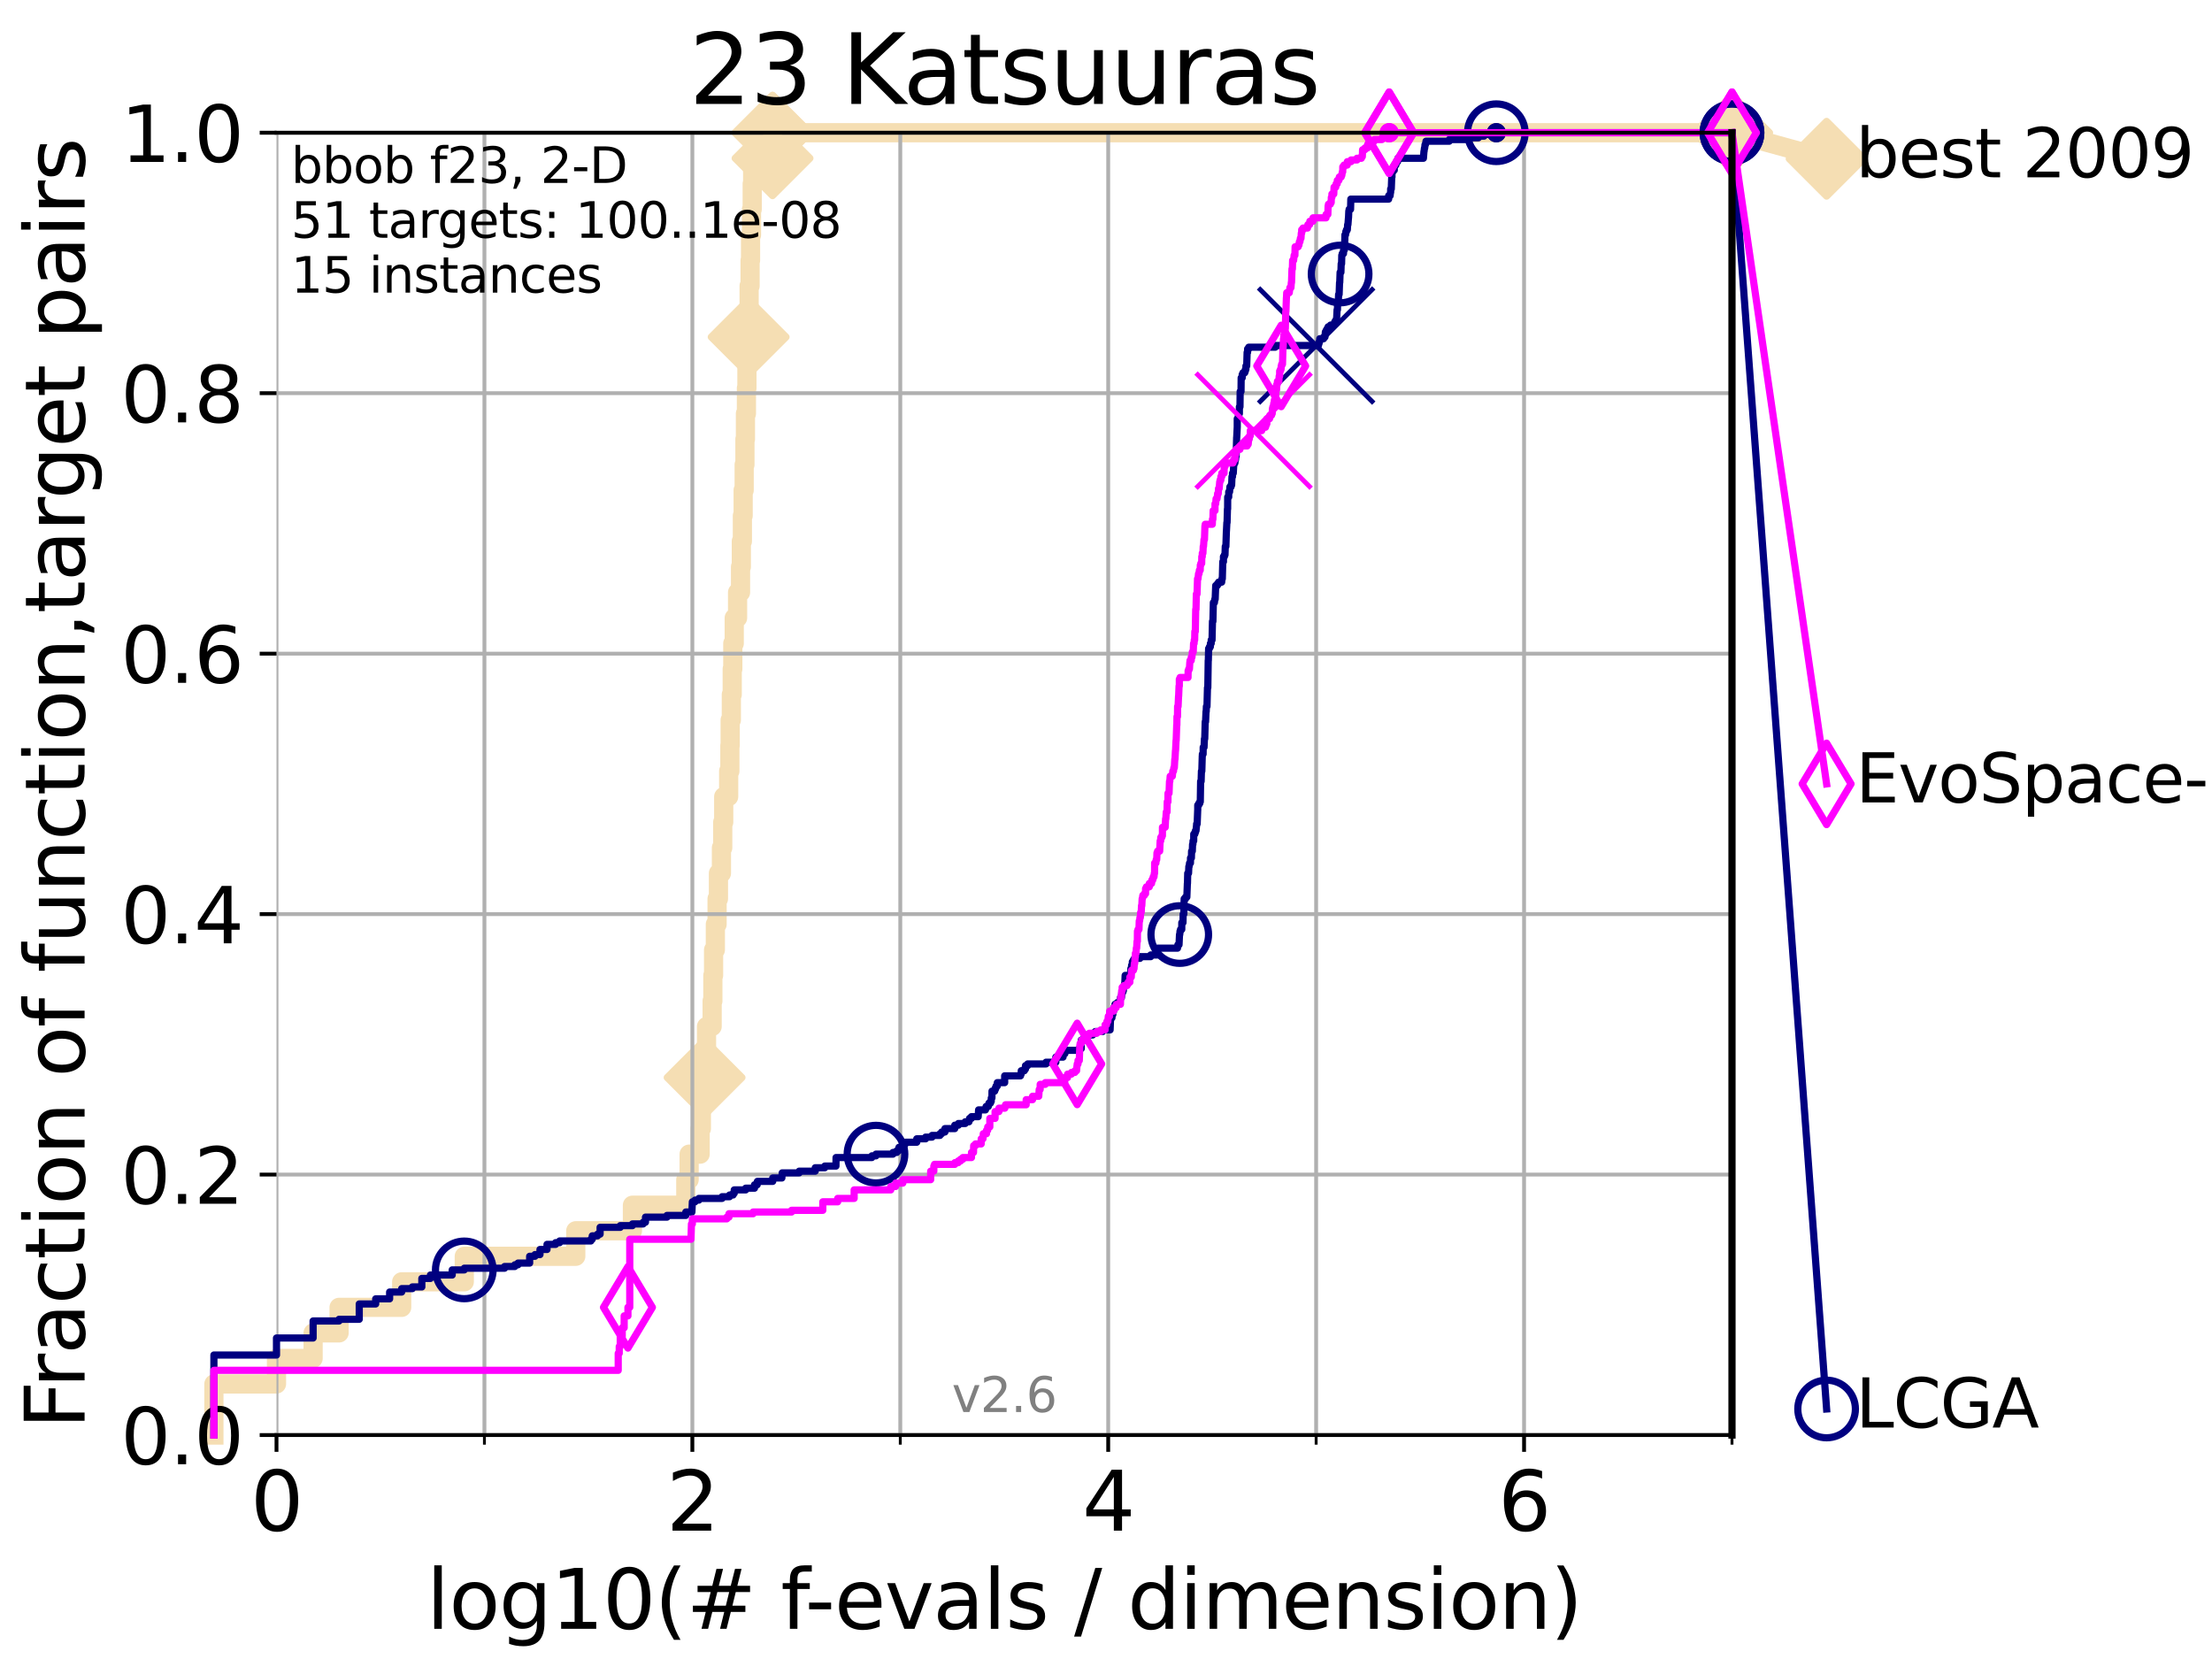 <?xml version="1.0" encoding="utf-8" standalone="no"?>
<!DOCTYPE svg PUBLIC "-//W3C//DTD SVG 1.1//EN"
  "http://www.w3.org/Graphics/SVG/1.1/DTD/svg11.dtd">
<svg xmlns:xlink="http://www.w3.org/1999/xlink" width="460.8pt" height="345.6pt" viewBox="0 0 460.8 345.6" xmlns="http://www.w3.org/2000/svg" version="1.1">
 <defs>
  <style type="text/css">*{stroke-linejoin: round; stroke-linecap: butt}</style>
 </defs>
 <g id="figure_1">
  <g id="patch_1">
   <path d="M 0 345.6 
L 460.8 345.6 
L 460.8 0 
L 0 0 
z
" style="fill: #ffffff"/>
  </g>
  <g id="axes_1">
   <g id="patch_2">
    <path d="M 57.6 298.944 
L 360.806 298.944 
L 360.806 27.648 
L 57.6 27.648 
z
" style="fill: #ffffff"/>
   </g>
   <g id="line2d_1">
    <path d="M 44.561 298.944 
L 44.561 288.305 
L 57.6 288.305 
L 57.6 282.985 
L 65.227 282.985 
L 65.227 277.666 
L 70.639 277.666 
L 70.639 272.346 
L 83.678 272.346 
L 83.678 267.027 
L 96.718 267.027 
L 96.718 261.707 
L 119.945 261.707 
L 119.945 256.388 
L 131.747 256.388 
L 131.747 251.068 
L 142.865 251.068 
L 142.865 245.749 
L 143.56 245.749 
L 143.56 240.429 
L 145.852 240.429 
L 145.852 235.11 
L 146.109 235.11 
L 146.109 229.79 
L 146.53 229.79 
L 146.53 224.471 
L 146.778 224.471 
L 146.778 219.151 
L 147.184 219.151 
L 147.184 213.832 
L 148.353 213.832 
L 148.353 208.512 
L 148.503 208.512 
L 148.503 203.192 
L 148.652 203.192 
L 148.652 197.873 
L 149.021 197.873 
L 149.021 192.553 
L 149.382 192.553 
L 149.382 187.234 
L 149.666 187.234 
L 149.666 181.914 
L 150.289 181.914 
L 150.289 176.595 
L 150.56 176.595 
L 150.56 171.275 
L 150.76 171.275 
L 150.76 165.956 
L 151.795 165.956 
L 151.795 160.636 
L 152.045 160.636 
L 152.045 155.317 
L 152.107 155.317 
L 152.107 149.997 
L 152.353 149.997 
L 152.353 144.678 
L 152.535 144.678 
L 152.535 139.358 
L 152.656 139.358 
L 152.656 134.039 
L 152.954 134.039 
L 152.954 128.719 
L 153.651 128.719 
L 153.651 123.4 
L 154.268 123.4 
L 154.268 118.08 
L 154.432 118.08 
L 154.432 112.76 
L 154.65 112.76 
L 154.65 107.441 
L 154.811 107.441 
L 154.811 102.121 
L 155.024 102.121 
L 155.024 96.802 
L 155.183 96.802 
L 155.183 91.482 
L 155.288 91.482 
L 155.288 86.163 
L 155.495 86.163 
L 155.495 80.843 
L 155.599 80.843 
L 155.599 75.524 
L 155.854 75.524 
L 155.854 70.204 
L 155.955 70.204 
L 155.955 64.885 
L 156.056 64.885 
L 156.056 59.565 
L 156.255 59.565 
L 156.255 54.246 
L 156.354 54.246 
L 156.354 48.926 
L 156.551 48.926 
L 156.551 43.607 
L 156.697 43.607 
L 156.697 38.287 
L 156.793 38.287 
L 156.793 32.968 
L 160.933 32.968 
L 160.933 27.648 
L 360.806 27.648 
" style="fill: none; stroke: #f5deb3; stroke-width: 4; stroke-linecap: square"/>
   </g>
   <g id="line2d_2">
    <defs>
     <path id="mb22228da78" d="M 0 7.778 
L 7.778 0 
L 0 -7.778 
L -7.778 0 
z
" style="stroke: #f5deb3; stroke-width: 1.5; stroke-linejoin: miter"/>
    </defs>
    <g>
     <use xlink:href="#mb22228da78" x="146.778" y="224.471" style="fill: #f5deb3; stroke: #f5deb3; stroke-width: 1.5; stroke-linejoin: miter"/>
     <use xlink:href="#mb22228da78" x="155.955" y="70.204" style="fill: #f5deb3; stroke: #f5deb3; stroke-width: 1.5; stroke-linejoin: miter"/>
     <use xlink:href="#mb22228da78" x="160.933" y="32.968" style="fill: #f5deb3; stroke: #f5deb3; stroke-width: 1.5; stroke-linejoin: miter"/>
     <use xlink:href="#mb22228da78" x="160.933" y="27.648" style="fill: #f5deb3; stroke: #f5deb3; stroke-width: 1.5; stroke-linejoin: miter"/>
     <use xlink:href="#mb22228da78" x="160.933" y="27.648" style="fill: #f5deb3; stroke: #f5deb3; stroke-width: 1.5; stroke-linejoin: miter"/>
     <use xlink:href="#mb22228da78" x="360.806" y="27.648" style="fill: #f5deb3; stroke: #f5deb3; stroke-width: 1.5; stroke-linejoin: miter"/>
    </g>
   </g>
   <g id="line2d_3">
    <path style="fill: none; stroke: #f5deb3; stroke-width: 4; stroke-linecap: square"/>
    <g/>
   </g>
   <g id="line2d_4">
    <path d="M 360.806 27.648 
L 380.515 33.074 
" style="fill: none; stroke: #f5deb3; stroke-width: 4; stroke-linecap: square"/>
    <g>
     <use xlink:href="#mb22228da78" x="360.806" y="27.648" style="fill: #f5deb3; stroke: #f5deb3; stroke-width: 1.5; stroke-linejoin: miter"/>
     <use xlink:href="#mb22228da78" x="380.515" y="33.074" style="fill: #f5deb3; stroke: #f5deb3; stroke-width: 1.5; stroke-linejoin: miter"/>
    </g>
   </g>
   <g id="matplotlib.axis_1">
    <g id="xtick_1">
     <g id="line2d_5">
      <path d="M 57.6 298.944 
L 57.6 27.648 
" clip-path="url(#p69f786bced)" style="fill: none; stroke: #b0b0b0; stroke-width: 0.8; stroke-linecap: square"/>
     </g>
     <g id="line2d_6">
      <defs>
       <path id="mf9c2e1c5bc" d="M 0 0 
L 0 3.5 
" style="stroke: #000000; stroke-width: 0.8"/>
      </defs>
      <g>
       <use xlink:href="#mf9c2e1c5bc" x="57.6" y="298.944" style="stroke: #000000; stroke-width: 0.8"/>
      </g>
     </g>
     <g id="text_1">
      <!-- 0 -->
      <g transform="translate(52.192 318.861)scale(0.17 -0.17)">
       <defs>
        <path id="DejaVuSans-30" d="M 2034 4250 
Q 1547 4250 1301 3770 
Q 1056 3291 1056 2328 
Q 1056 1369 1301 889 
Q 1547 409 2034 409 
Q 2525 409 2770 889 
Q 3016 1369 3016 2328 
Q 3016 3291 2770 3770 
Q 2525 4250 2034 4250 
z
M 2034 4750 
Q 2819 4750 3233 4129 
Q 3647 3509 3647 2328 
Q 3647 1150 3233 529 
Q 2819 -91 2034 -91 
Q 1250 -91 836 529 
Q 422 1150 422 2328 
Q 422 3509 836 4129 
Q 1250 4750 2034 4750 
z
" transform="scale(0.016)"/>
       </defs>
       <use xlink:href="#DejaVuSans-30"/>
      </g>
     </g>
    </g>
    <g id="xtick_2">
     <g id="line2d_7">
      <path d="M 144.23 298.944 
L 144.23 27.648 
" clip-path="url(#p69f786bced)" style="fill: none; stroke: #b0b0b0; stroke-width: 0.8; stroke-linecap: square"/>
     </g>
     <g id="line2d_8">
      <g>
       <use xlink:href="#mf9c2e1c5bc" x="144.23" y="298.944" style="stroke: #000000; stroke-width: 0.8"/>
      </g>
     </g>
     <g id="text_2">
      <!-- 2 -->
      <g transform="translate(138.822 318.861)scale(0.17 -0.17)">
       <defs>
        <path id="DejaVuSans-32" d="M 1228 531 
L 3431 531 
L 3431 0 
L 469 0 
L 469 531 
Q 828 903 1448 1529 
Q 2069 2156 2228 2338 
Q 2531 2678 2651 2914 
Q 2772 3150 2772 3378 
Q 2772 3750 2511 3984 
Q 2250 4219 1831 4219 
Q 1534 4219 1204 4116 
Q 875 4013 500 3803 
L 500 4441 
Q 881 4594 1212 4672 
Q 1544 4750 1819 4750 
Q 2544 4750 2975 4387 
Q 3406 4025 3406 3419 
Q 3406 3131 3298 2873 
Q 3191 2616 2906 2266 
Q 2828 2175 2409 1742 
Q 1991 1309 1228 531 
z
" transform="scale(0.016)"/>
       </defs>
       <use xlink:href="#DejaVuSans-32"/>
      </g>
     </g>
    </g>
    <g id="xtick_3">
     <g id="line2d_9">
      <path d="M 230.861 298.944 
L 230.861 27.648 
" clip-path="url(#p69f786bced)" style="fill: none; stroke: #b0b0b0; stroke-width: 0.8; stroke-linecap: square"/>
     </g>
     <g id="line2d_10">
      <g>
       <use xlink:href="#mf9c2e1c5bc" x="230.861" y="298.944" style="stroke: #000000; stroke-width: 0.8"/>
      </g>
     </g>
     <g id="text_3">
      <!-- 4 -->
      <g transform="translate(225.453 318.861)scale(0.17 -0.17)">
       <defs>
        <path id="DejaVuSans-34" d="M 2419 4116 
L 825 1625 
L 2419 1625 
L 2419 4116 
z
M 2253 4666 
L 3047 4666 
L 3047 1625 
L 3713 1625 
L 3713 1100 
L 3047 1100 
L 3047 0 
L 2419 0 
L 2419 1100 
L 313 1100 
L 313 1709 
L 2253 4666 
z
" transform="scale(0.016)"/>
       </defs>
       <use xlink:href="#DejaVuSans-34"/>
      </g>
     </g>
    </g>
    <g id="xtick_4">
     <g id="line2d_11">
      <path d="M 317.491 298.944 
L 317.491 27.648 
" clip-path="url(#p69f786bced)" style="fill: none; stroke: #b0b0b0; stroke-width: 0.8; stroke-linecap: square"/>
     </g>
     <g id="line2d_12">
      <g>
       <use xlink:href="#mf9c2e1c5bc" x="317.491" y="298.944" style="stroke: #000000; stroke-width: 0.8"/>
      </g>
     </g>
     <g id="text_4">
      <!-- 6 -->
      <g transform="translate(312.083 318.861)scale(0.17 -0.17)">
       <defs>
        <path id="DejaVuSans-36" d="M 2113 2584 
Q 1688 2584 1439 2293 
Q 1191 2003 1191 1497 
Q 1191 994 1439 701 
Q 1688 409 2113 409 
Q 2538 409 2786 701 
Q 3034 994 3034 1497 
Q 3034 2003 2786 2293 
Q 2538 2584 2113 2584 
z
M 3366 4563 
L 3366 3988 
Q 3128 4100 2886 4159 
Q 2644 4219 2406 4219 
Q 1781 4219 1451 3797 
Q 1122 3375 1075 2522 
Q 1259 2794 1537 2939 
Q 1816 3084 2150 3084 
Q 2853 3084 3261 2657 
Q 3669 2231 3669 1497 
Q 3669 778 3244 343 
Q 2819 -91 2113 -91 
Q 1303 -91 875 529 
Q 447 1150 447 2328 
Q 447 3434 972 4092 
Q 1497 4750 2381 4750 
Q 2619 4750 2861 4703 
Q 3103 4656 3366 4563 
z
" transform="scale(0.016)"/>
       </defs>
       <use xlink:href="#DejaVuSans-36"/>
      </g>
     </g>
    </g>
    <g id="xtick_5">
     <g id="line2d_13">
      <path d="M 100.915 298.944 
L 100.915 27.648 
" clip-path="url(#p69f786bced)" style="fill: none; stroke: #b0b0b0; stroke-width: 0.8; stroke-linecap: square"/>
     </g>
     <g id="line2d_14">
      <defs>
       <path id="m3e495319e8" d="M 0 0 
L 0 2 
" style="stroke: #000000; stroke-width: 0.6"/>
      </defs>
      <g>
       <use xlink:href="#m3e495319e8" x="100.915" y="298.944" style="stroke: #000000; stroke-width: 0.6"/>
      </g>
     </g>
    </g>
    <g id="xtick_6">
     <g id="line2d_15">
      <path d="M 187.546 298.944 
L 187.546 27.648 
" clip-path="url(#p69f786bced)" style="fill: none; stroke: #b0b0b0; stroke-width: 0.8; stroke-linecap: square"/>
     </g>
     <g id="line2d_16">
      <g>
       <use xlink:href="#m3e495319e8" x="187.546" y="298.944" style="stroke: #000000; stroke-width: 0.6"/>
      </g>
     </g>
    </g>
    <g id="xtick_7">
     <g id="line2d_17">
      <path d="M 274.176 298.944 
L 274.176 27.648 
" clip-path="url(#p69f786bced)" style="fill: none; stroke: #b0b0b0; stroke-width: 0.8; stroke-linecap: square"/>
     </g>
     <g id="line2d_18">
      <g>
       <use xlink:href="#m3e495319e8" x="274.176" y="298.944" style="stroke: #000000; stroke-width: 0.6"/>
      </g>
     </g>
    </g>
    <g id="xtick_8">
     <g id="line2d_19">
      <path d="M 360.806 298.944 
L 360.806 27.648 
" clip-path="url(#p69f786bced)" style="fill: none; stroke: #b0b0b0; stroke-width: 0.8; stroke-linecap: square"/>
     </g>
     <g id="line2d_20">
      <g>
       <use xlink:href="#m3e495319e8" x="360.806" y="298.944" style="stroke: #000000; stroke-width: 0.6"/>
      </g>
     </g>
    </g>
    <g id="text_5">
     <!-- log10(# f-evals / dimension) -->
     <g transform="translate(88.823 339.314)scale(0.17 -0.17)">
      <defs>
       <path id="DejaVuSans-6c" d="M 603 4863 
L 1178 4863 
L 1178 0 
L 603 0 
L 603 4863 
z
" transform="scale(0.016)"/>
       <path id="DejaVuSans-6f" d="M 1959 3097 
Q 1497 3097 1228 2736 
Q 959 2375 959 1747 
Q 959 1119 1226 758 
Q 1494 397 1959 397 
Q 2419 397 2687 759 
Q 2956 1122 2956 1747 
Q 2956 2369 2687 2733 
Q 2419 3097 1959 3097 
z
M 1959 3584 
Q 2709 3584 3137 3096 
Q 3566 2609 3566 1747 
Q 3566 888 3137 398 
Q 2709 -91 1959 -91 
Q 1206 -91 779 398 
Q 353 888 353 1747 
Q 353 2609 779 3096 
Q 1206 3584 1959 3584 
z
" transform="scale(0.016)"/>
       <path id="DejaVuSans-67" d="M 2906 1791 
Q 2906 2416 2648 2759 
Q 2391 3103 1925 3103 
Q 1463 3103 1205 2759 
Q 947 2416 947 1791 
Q 947 1169 1205 825 
Q 1463 481 1925 481 
Q 2391 481 2648 825 
Q 2906 1169 2906 1791 
z
M 3481 434 
Q 3481 -459 3084 -895 
Q 2688 -1331 1869 -1331 
Q 1566 -1331 1297 -1286 
Q 1028 -1241 775 -1147 
L 775 -588 
Q 1028 -725 1275 -790 
Q 1522 -856 1778 -856 
Q 2344 -856 2625 -561 
Q 2906 -266 2906 331 
L 2906 616 
Q 2728 306 2450 153 
Q 2172 0 1784 0 
Q 1141 0 747 490 
Q 353 981 353 1791 
Q 353 2603 747 3093 
Q 1141 3584 1784 3584 
Q 2172 3584 2450 3431 
Q 2728 3278 2906 2969 
L 2906 3500 
L 3481 3500 
L 3481 434 
z
" transform="scale(0.016)"/>
       <path id="DejaVuSans-31" d="M 794 531 
L 1825 531 
L 1825 4091 
L 703 3866 
L 703 4441 
L 1819 4666 
L 2450 4666 
L 2450 531 
L 3481 531 
L 3481 0 
L 794 0 
L 794 531 
z
" transform="scale(0.016)"/>
       <path id="DejaVuSans-28" d="M 1984 4856 
Q 1566 4138 1362 3434 
Q 1159 2731 1159 2009 
Q 1159 1288 1364 580 
Q 1569 -128 1984 -844 
L 1484 -844 
Q 1016 -109 783 600 
Q 550 1309 550 2009 
Q 550 2706 781 3412 
Q 1013 4119 1484 4856 
L 1984 4856 
z
" transform="scale(0.016)"/>
       <path id="DejaVuSans-23" d="M 3272 2816 
L 2363 2816 
L 2100 1772 
L 3016 1772 
L 3272 2816 
z
M 2803 4594 
L 2478 3297 
L 3391 3297 
L 3719 4594 
L 4219 4594 
L 3897 3297 
L 4872 3297 
L 4872 2816 
L 3775 2816 
L 3519 1772 
L 4513 1772 
L 4513 1294 
L 3397 1294 
L 3072 0 
L 2572 0 
L 2894 1294 
L 1978 1294 
L 1656 0 
L 1153 0 
L 1478 1294 
L 494 1294 
L 494 1772 
L 1594 1772 
L 1856 2816 
L 850 2816 
L 850 3297 
L 1978 3297 
L 2297 4594 
L 2803 4594 
z
" transform="scale(0.016)"/>
       <path id="DejaVuSans-20" transform="scale(0.016)"/>
       <path id="DejaVuSans-66" d="M 2375 4863 
L 2375 4384 
L 1825 4384 
Q 1516 4384 1395 4259 
Q 1275 4134 1275 3809 
L 1275 3500 
L 2222 3500 
L 2222 3053 
L 1275 3053 
L 1275 0 
L 697 0 
L 697 3053 
L 147 3053 
L 147 3500 
L 697 3500 
L 697 3744 
Q 697 4328 969 4595 
Q 1241 4863 1831 4863 
L 2375 4863 
z
" transform="scale(0.016)"/>
       <path id="DejaVuSans-2d" d="M 313 2009 
L 1997 2009 
L 1997 1497 
L 313 1497 
L 313 2009 
z
" transform="scale(0.016)"/>
       <path id="DejaVuSans-65" d="M 3597 1894 
L 3597 1613 
L 953 1613 
Q 991 1019 1311 708 
Q 1631 397 2203 397 
Q 2534 397 2845 478 
Q 3156 559 3463 722 
L 3463 178 
Q 3153 47 2828 -22 
Q 2503 -91 2169 -91 
Q 1331 -91 842 396 
Q 353 884 353 1716 
Q 353 2575 817 3079 
Q 1281 3584 2069 3584 
Q 2775 3584 3186 3129 
Q 3597 2675 3597 1894 
z
M 3022 2063 
Q 3016 2534 2758 2815 
Q 2500 3097 2075 3097 
Q 1594 3097 1305 2825 
Q 1016 2553 972 2059 
L 3022 2063 
z
" transform="scale(0.016)"/>
       <path id="DejaVuSans-76" d="M 191 3500 
L 800 3500 
L 1894 563 
L 2988 3500 
L 3597 3500 
L 2284 0 
L 1503 0 
L 191 3500 
z
" transform="scale(0.016)"/>
       <path id="DejaVuSans-61" d="M 2194 1759 
Q 1497 1759 1228 1600 
Q 959 1441 959 1056 
Q 959 750 1161 570 
Q 1363 391 1709 391 
Q 2188 391 2477 730 
Q 2766 1069 2766 1631 
L 2766 1759 
L 2194 1759 
z
M 3341 1997 
L 3341 0 
L 2766 0 
L 2766 531 
Q 2569 213 2275 61 
Q 1981 -91 1556 -91 
Q 1019 -91 701 211 
Q 384 513 384 1019 
Q 384 1609 779 1909 
Q 1175 2209 1959 2209 
L 2766 2209 
L 2766 2266 
Q 2766 2663 2505 2880 
Q 2244 3097 1772 3097 
Q 1472 3097 1187 3025 
Q 903 2953 641 2809 
L 641 3341 
Q 956 3463 1253 3523 
Q 1550 3584 1831 3584 
Q 2591 3584 2966 3190 
Q 3341 2797 3341 1997 
z
" transform="scale(0.016)"/>
       <path id="DejaVuSans-73" d="M 2834 3397 
L 2834 2853 
Q 2591 2978 2328 3040 
Q 2066 3103 1784 3103 
Q 1356 3103 1142 2972 
Q 928 2841 928 2578 
Q 928 2378 1081 2264 
Q 1234 2150 1697 2047 
L 1894 2003 
Q 2506 1872 2764 1633 
Q 3022 1394 3022 966 
Q 3022 478 2636 193 
Q 2250 -91 1575 -91 
Q 1294 -91 989 -36 
Q 684 19 347 128 
L 347 722 
Q 666 556 975 473 
Q 1284 391 1588 391 
Q 1994 391 2212 530 
Q 2431 669 2431 922 
Q 2431 1156 2273 1281 
Q 2116 1406 1581 1522 
L 1381 1569 
Q 847 1681 609 1914 
Q 372 2147 372 2553 
Q 372 3047 722 3315 
Q 1072 3584 1716 3584 
Q 2034 3584 2315 3537 
Q 2597 3491 2834 3397 
z
" transform="scale(0.016)"/>
       <path id="DejaVuSans-2f" d="M 1625 4666 
L 2156 4666 
L 531 -594 
L 0 -594 
L 1625 4666 
z
" transform="scale(0.016)"/>
       <path id="DejaVuSans-64" d="M 2906 2969 
L 2906 4863 
L 3481 4863 
L 3481 0 
L 2906 0 
L 2906 525 
Q 2725 213 2448 61 
Q 2172 -91 1784 -91 
Q 1150 -91 751 415 
Q 353 922 353 1747 
Q 353 2572 751 3078 
Q 1150 3584 1784 3584 
Q 2172 3584 2448 3432 
Q 2725 3281 2906 2969 
z
M 947 1747 
Q 947 1113 1208 752 
Q 1469 391 1925 391 
Q 2381 391 2643 752 
Q 2906 1113 2906 1747 
Q 2906 2381 2643 2742 
Q 2381 3103 1925 3103 
Q 1469 3103 1208 2742 
Q 947 2381 947 1747 
z
" transform="scale(0.016)"/>
       <path id="DejaVuSans-69" d="M 603 3500 
L 1178 3500 
L 1178 0 
L 603 0 
L 603 3500 
z
M 603 4863 
L 1178 4863 
L 1178 4134 
L 603 4134 
L 603 4863 
z
" transform="scale(0.016)"/>
       <path id="DejaVuSans-6d" d="M 3328 2828 
Q 3544 3216 3844 3400 
Q 4144 3584 4550 3584 
Q 5097 3584 5394 3201 
Q 5691 2819 5691 2113 
L 5691 0 
L 5113 0 
L 5113 2094 
Q 5113 2597 4934 2840 
Q 4756 3084 4391 3084 
Q 3944 3084 3684 2787 
Q 3425 2491 3425 1978 
L 3425 0 
L 2847 0 
L 2847 2094 
Q 2847 2600 2669 2842 
Q 2491 3084 2119 3084 
Q 1678 3084 1418 2786 
Q 1159 2488 1159 1978 
L 1159 0 
L 581 0 
L 581 3500 
L 1159 3500 
L 1159 2956 
Q 1356 3278 1631 3431 
Q 1906 3584 2284 3584 
Q 2666 3584 2933 3390 
Q 3200 3197 3328 2828 
z
" transform="scale(0.016)"/>
       <path id="DejaVuSans-6e" d="M 3513 2113 
L 3513 0 
L 2938 0 
L 2938 2094 
Q 2938 2591 2744 2837 
Q 2550 3084 2163 3084 
Q 1697 3084 1428 2787 
Q 1159 2491 1159 1978 
L 1159 0 
L 581 0 
L 581 3500 
L 1159 3500 
L 1159 2956 
Q 1366 3272 1645 3428 
Q 1925 3584 2291 3584 
Q 2894 3584 3203 3211 
Q 3513 2838 3513 2113 
z
" transform="scale(0.016)"/>
       <path id="DejaVuSans-29" d="M 513 4856 
L 1013 4856 
Q 1481 4119 1714 3412 
Q 1947 2706 1947 2009 
Q 1947 1309 1714 600 
Q 1481 -109 1013 -844 
L 513 -844 
Q 928 -128 1133 580 
Q 1338 1288 1338 2009 
Q 1338 2731 1133 3434 
Q 928 4138 513 4856 
z
" transform="scale(0.016)"/>
      </defs>
      <use xlink:href="#DejaVuSans-6c"/>
      <use xlink:href="#DejaVuSans-6f" x="27.783"/>
      <use xlink:href="#DejaVuSans-67" x="88.965"/>
      <use xlink:href="#DejaVuSans-31" x="152.441"/>
      <use xlink:href="#DejaVuSans-30" x="216.064"/>
      <use xlink:href="#DejaVuSans-28" x="279.688"/>
      <use xlink:href="#DejaVuSans-23" x="318.701"/>
      <use xlink:href="#DejaVuSans-20" x="402.49"/>
      <use xlink:href="#DejaVuSans-66" x="434.277"/>
      <use xlink:href="#DejaVuSans-2d" x="463.982"/>
      <use xlink:href="#DejaVuSans-65" x="500.066"/>
      <use xlink:href="#DejaVuSans-76" x="561.59"/>
      <use xlink:href="#DejaVuSans-61" x="620.77"/>
      <use xlink:href="#DejaVuSans-6c" x="682.049"/>
      <use xlink:href="#DejaVuSans-73" x="709.832"/>
      <use xlink:href="#DejaVuSans-20" x="761.932"/>
      <use xlink:href="#DejaVuSans-2f" x="793.719"/>
      <use xlink:href="#DejaVuSans-20" x="827.41"/>
      <use xlink:href="#DejaVuSans-64" x="859.197"/>
      <use xlink:href="#DejaVuSans-69" x="922.674"/>
      <use xlink:href="#DejaVuSans-6d" x="950.457"/>
      <use xlink:href="#DejaVuSans-65" x="1047.869"/>
      <use xlink:href="#DejaVuSans-6e" x="1109.393"/>
      <use xlink:href="#DejaVuSans-73" x="1172.771"/>
      <use xlink:href="#DejaVuSans-69" x="1224.871"/>
      <use xlink:href="#DejaVuSans-6f" x="1252.654"/>
      <use xlink:href="#DejaVuSans-6e" x="1313.836"/>
      <use xlink:href="#DejaVuSans-29" x="1377.215"/>
     </g>
    </g>
   </g>
   <g id="matplotlib.axis_2">
    <g id="ytick_1">
     <g id="line2d_21">
      <path d="M 57.6 298.944 
L 360.806 298.944 
" clip-path="url(#p69f786bced)" style="fill: none; stroke: #b0b0b0; stroke-width: 0.8; stroke-linecap: square"/>
     </g>
     <g id="line2d_22">
      <defs>
       <path id="m940dfd1bec" d="M 0 0 
L -3.5 0 
" style="stroke: #000000; stroke-width: 0.8"/>
      </defs>
      <g>
       <use xlink:href="#m940dfd1bec" x="57.6" y="298.944" style="stroke: #000000; stroke-width: 0.8"/>
      </g>
     </g>
     <g id="text_6">
      <!-- 0.0 -->
      <g transform="translate(25.155 305.023)scale(0.16 -0.16)">
       <defs>
        <path id="DejaVuSans-2e" d="M 684 794 
L 1344 794 
L 1344 0 
L 684 0 
L 684 794 
z
" transform="scale(0.016)"/>
       </defs>
       <use xlink:href="#DejaVuSans-30"/>
       <use xlink:href="#DejaVuSans-2e" x="63.623"/>
       <use xlink:href="#DejaVuSans-30" x="95.41"/>
      </g>
     </g>
    </g>
    <g id="ytick_2">
     <g id="line2d_23">
      <path d="M 57.6 244.685 
L 360.806 244.685 
" clip-path="url(#p69f786bced)" style="fill: none; stroke: #b0b0b0; stroke-width: 0.8; stroke-linecap: square"/>
     </g>
     <g id="line2d_24">
      <g>
       <use xlink:href="#m940dfd1bec" x="57.6" y="244.685" style="stroke: #000000; stroke-width: 0.8"/>
      </g>
     </g>
     <g id="text_7">
      <!-- 0.2 -->
      <g transform="translate(25.155 250.764)scale(0.16 -0.16)">
       <use xlink:href="#DejaVuSans-30"/>
       <use xlink:href="#DejaVuSans-2e" x="63.623"/>
       <use xlink:href="#DejaVuSans-32" x="95.41"/>
      </g>
     </g>
    </g>
    <g id="ytick_3">
     <g id="line2d_25">
      <path d="M 57.6 190.426 
L 360.806 190.426 
" clip-path="url(#p69f786bced)" style="fill: none; stroke: #b0b0b0; stroke-width: 0.8; stroke-linecap: square"/>
     </g>
     <g id="line2d_26">
      <g>
       <use xlink:href="#m940dfd1bec" x="57.6" y="190.426" style="stroke: #000000; stroke-width: 0.8"/>
      </g>
     </g>
     <g id="text_8">
      <!-- 0.4 -->
      <g transform="translate(25.155 196.504)scale(0.16 -0.16)">
       <use xlink:href="#DejaVuSans-30"/>
       <use xlink:href="#DejaVuSans-2e" x="63.623"/>
       <use xlink:href="#DejaVuSans-34" x="95.41"/>
      </g>
     </g>
    </g>
    <g id="ytick_4">
     <g id="line2d_27">
      <path d="M 57.6 136.166 
L 360.806 136.166 
" clip-path="url(#p69f786bced)" style="fill: none; stroke: #b0b0b0; stroke-width: 0.8; stroke-linecap: square"/>
     </g>
     <g id="line2d_28">
      <g>
       <use xlink:href="#m940dfd1bec" x="57.6" y="136.166" style="stroke: #000000; stroke-width: 0.8"/>
      </g>
     </g>
     <g id="text_9">
      <!-- 0.6 -->
      <g transform="translate(25.155 142.245)scale(0.16 -0.16)">
       <use xlink:href="#DejaVuSans-30"/>
       <use xlink:href="#DejaVuSans-2e" x="63.623"/>
       <use xlink:href="#DejaVuSans-36" x="95.41"/>
      </g>
     </g>
    </g>
    <g id="ytick_5">
     <g id="line2d_29">
      <path d="M 57.6 81.907 
L 360.806 81.907 
" clip-path="url(#p69f786bced)" style="fill: none; stroke: #b0b0b0; stroke-width: 0.8; stroke-linecap: square"/>
     </g>
     <g id="line2d_30">
      <g>
       <use xlink:href="#m940dfd1bec" x="57.6" y="81.907" style="stroke: #000000; stroke-width: 0.8"/>
      </g>
     </g>
     <g id="text_10">
      <!-- 0.8 -->
      <g transform="translate(25.155 87.986)scale(0.16 -0.16)">
       <defs>
        <path id="DejaVuSans-38" d="M 2034 2216 
Q 1584 2216 1326 1975 
Q 1069 1734 1069 1313 
Q 1069 891 1326 650 
Q 1584 409 2034 409 
Q 2484 409 2743 651 
Q 3003 894 3003 1313 
Q 3003 1734 2745 1975 
Q 2488 2216 2034 2216 
z
M 1403 2484 
Q 997 2584 770 2862 
Q 544 3141 544 3541 
Q 544 4100 942 4425 
Q 1341 4750 2034 4750 
Q 2731 4750 3128 4425 
Q 3525 4100 3525 3541 
Q 3525 3141 3298 2862 
Q 3072 2584 2669 2484 
Q 3125 2378 3379 2068 
Q 3634 1759 3634 1313 
Q 3634 634 3220 271 
Q 2806 -91 2034 -91 
Q 1263 -91 848 271 
Q 434 634 434 1313 
Q 434 1759 690 2068 
Q 947 2378 1403 2484 
z
M 1172 3481 
Q 1172 3119 1398 2916 
Q 1625 2713 2034 2713 
Q 2441 2713 2670 2916 
Q 2900 3119 2900 3481 
Q 2900 3844 2670 4047 
Q 2441 4250 2034 4250 
Q 1625 4250 1398 4047 
Q 1172 3844 1172 3481 
z
" transform="scale(0.016)"/>
       </defs>
       <use xlink:href="#DejaVuSans-30"/>
       <use xlink:href="#DejaVuSans-2e" x="63.623"/>
       <use xlink:href="#DejaVuSans-38" x="95.41"/>
      </g>
     </g>
    </g>
    <g id="ytick_6">
     <g id="line2d_31">
      <path d="M 57.6 27.648 
L 360.806 27.648 
" clip-path="url(#p69f786bced)" style="fill: none; stroke: #b0b0b0; stroke-width: 0.8; stroke-linecap: square"/>
     </g>
     <g id="line2d_32">
      <g>
       <use xlink:href="#m940dfd1bec" x="57.6" y="27.648" style="stroke: #000000; stroke-width: 0.8"/>
      </g>
     </g>
     <g id="text_11">
      <!-- 1.0 -->
      <g transform="translate(25.155 33.727)scale(0.16 -0.16)">
       <use xlink:href="#DejaVuSans-31"/>
       <use xlink:href="#DejaVuSans-2e" x="63.623"/>
       <use xlink:href="#DejaVuSans-30" x="95.41"/>
      </g>
     </g>
    </g>
    <g id="text_12">
     <!-- Fraction of function,target pairs -->
     <g transform="translate(17.62 297.681)rotate(-90)scale(0.17 -0.17)">
      <defs>
       <path id="DejaVuSans-46" d="M 628 4666 
L 3309 4666 
L 3309 4134 
L 1259 4134 
L 1259 2759 
L 3109 2759 
L 3109 2228 
L 1259 2228 
L 1259 0 
L 628 0 
L 628 4666 
z
" transform="scale(0.016)"/>
       <path id="DejaVuSans-72" d="M 2631 2963 
Q 2534 3019 2420 3045 
Q 2306 3072 2169 3072 
Q 1681 3072 1420 2755 
Q 1159 2438 1159 1844 
L 1159 0 
L 581 0 
L 581 3500 
L 1159 3500 
L 1159 2956 
Q 1341 3275 1631 3429 
Q 1922 3584 2338 3584 
Q 2397 3584 2469 3576 
Q 2541 3569 2628 3553 
L 2631 2963 
z
" transform="scale(0.016)"/>
       <path id="DejaVuSans-63" d="M 3122 3366 
L 3122 2828 
Q 2878 2963 2633 3030 
Q 2388 3097 2138 3097 
Q 1578 3097 1268 2742 
Q 959 2388 959 1747 
Q 959 1106 1268 751 
Q 1578 397 2138 397 
Q 2388 397 2633 464 
Q 2878 531 3122 666 
L 3122 134 
Q 2881 22 2623 -34 
Q 2366 -91 2075 -91 
Q 1284 -91 818 406 
Q 353 903 353 1747 
Q 353 2603 823 3093 
Q 1294 3584 2113 3584 
Q 2378 3584 2631 3529 
Q 2884 3475 3122 3366 
z
" transform="scale(0.016)"/>
       <path id="DejaVuSans-74" d="M 1172 4494 
L 1172 3500 
L 2356 3500 
L 2356 3053 
L 1172 3053 
L 1172 1153 
Q 1172 725 1289 603 
Q 1406 481 1766 481 
L 2356 481 
L 2356 0 
L 1766 0 
Q 1100 0 847 248 
Q 594 497 594 1153 
L 594 3053 
L 172 3053 
L 172 3500 
L 594 3500 
L 594 4494 
L 1172 4494 
z
" transform="scale(0.016)"/>
       <path id="DejaVuSans-75" d="M 544 1381 
L 544 3500 
L 1119 3500 
L 1119 1403 
Q 1119 906 1312 657 
Q 1506 409 1894 409 
Q 2359 409 2629 706 
Q 2900 1003 2900 1516 
L 2900 3500 
L 3475 3500 
L 3475 0 
L 2900 0 
L 2900 538 
Q 2691 219 2414 64 
Q 2138 -91 1772 -91 
Q 1169 -91 856 284 
Q 544 659 544 1381 
z
M 1991 3584 
L 1991 3584 
z
" transform="scale(0.016)"/>
       <path id="DejaVuSans-2c" d="M 750 794 
L 1409 794 
L 1409 256 
L 897 -744 
L 494 -744 
L 750 256 
L 750 794 
z
" transform="scale(0.016)"/>
       <path id="DejaVuSans-70" d="M 1159 525 
L 1159 -1331 
L 581 -1331 
L 581 3500 
L 1159 3500 
L 1159 2969 
Q 1341 3281 1617 3432 
Q 1894 3584 2278 3584 
Q 2916 3584 3314 3078 
Q 3713 2572 3713 1747 
Q 3713 922 3314 415 
Q 2916 -91 2278 -91 
Q 1894 -91 1617 61 
Q 1341 213 1159 525 
z
M 3116 1747 
Q 3116 2381 2855 2742 
Q 2594 3103 2138 3103 
Q 1681 3103 1420 2742 
Q 1159 2381 1159 1747 
Q 1159 1113 1420 752 
Q 1681 391 2138 391 
Q 2594 391 2855 752 
Q 3116 1113 3116 1747 
z
" transform="scale(0.016)"/>
      </defs>
      <use xlink:href="#DejaVuSans-46"/>
      <use xlink:href="#DejaVuSans-72" x="50.27"/>
      <use xlink:href="#DejaVuSans-61" x="91.383"/>
      <use xlink:href="#DejaVuSans-63" x="152.662"/>
      <use xlink:href="#DejaVuSans-74" x="207.643"/>
      <use xlink:href="#DejaVuSans-69" x="246.852"/>
      <use xlink:href="#DejaVuSans-6f" x="274.635"/>
      <use xlink:href="#DejaVuSans-6e" x="335.816"/>
      <use xlink:href="#DejaVuSans-20" x="399.195"/>
      <use xlink:href="#DejaVuSans-6f" x="430.982"/>
      <use xlink:href="#DejaVuSans-66" x="492.164"/>
      <use xlink:href="#DejaVuSans-20" x="527.369"/>
      <use xlink:href="#DejaVuSans-66" x="559.156"/>
      <use xlink:href="#DejaVuSans-75" x="594.361"/>
      <use xlink:href="#DejaVuSans-6e" x="657.74"/>
      <use xlink:href="#DejaVuSans-63" x="721.119"/>
      <use xlink:href="#DejaVuSans-74" x="776.1"/>
      <use xlink:href="#DejaVuSans-69" x="815.309"/>
      <use xlink:href="#DejaVuSans-6f" x="843.092"/>
      <use xlink:href="#DejaVuSans-6e" x="904.273"/>
      <use xlink:href="#DejaVuSans-2c" x="967.652"/>
      <use xlink:href="#DejaVuSans-74" x="999.439"/>
      <use xlink:href="#DejaVuSans-61" x="1038.648"/>
      <use xlink:href="#DejaVuSans-72" x="1099.928"/>
      <use xlink:href="#DejaVuSans-67" x="1139.291"/>
      <use xlink:href="#DejaVuSans-65" x="1202.768"/>
      <use xlink:href="#DejaVuSans-74" x="1264.291"/>
      <use xlink:href="#DejaVuSans-20" x="1303.5"/>
      <use xlink:href="#DejaVuSans-70" x="1335.287"/>
      <use xlink:href="#DejaVuSans-61" x="1398.764"/>
      <use xlink:href="#DejaVuSans-69" x="1460.043"/>
      <use xlink:href="#DejaVuSans-72" x="1487.826"/>
      <use xlink:href="#DejaVuSans-73" x="1528.939"/>
     </g>
    </g>
   </g>
   <g id="line2d_33">
    <defs>
     <path id="mf118284c10" d="M 0 1.5 
C 0.398 1.5 0.779 1.342 1.061 1.061 
C 1.342 0.779 1.5 0.398 1.5 0 
C 1.5 -0.398 1.342 -0.779 1.061 -1.061 
C 0.779 -1.342 0.398 -1.5 0 -1.5 
C -0.398 -1.5 -0.779 -1.342 -1.061 -1.061 
C -1.342 -0.779 -1.5 -0.398 -1.5 0 
C -1.5 0.398 -1.342 0.779 -1.061 1.061 
C -0.779 1.342 -0.398 1.5 0 1.5 
z
" style="stroke: #f5deb3"/>
    </defs>
    <g>
     <use xlink:href="#mf118284c10" x="160.933" y="27.648" style="fill: #f5deb3; stroke: #f5deb3"/>
     <use xlink:href="#mf118284c10" x="160.933" y="27.648" style="fill: #f5deb3; stroke: #f5deb3"/>
    </g>
   </g>
   <g id="line2d_34">
    <defs>
     <path id="m83d695f824" d="M 0 1.5 
C 0.398 1.5 0.779 1.342 1.061 1.061 
C 1.342 0.779 1.5 0.398 1.5 0 
C 1.5 -0.398 1.342 -0.779 1.061 -1.061 
C 0.779 -1.342 0.398 -1.5 0 -1.5 
C -0.398 -1.5 -0.779 -1.342 -1.061 -1.061 
C -1.342 -0.779 -1.5 -0.398 -1.5 0 
C -1.5 0.398 -1.342 0.779 -1.061 1.061 
C -0.779 1.342 -0.398 1.5 0 1.5 
z
" style="stroke: #000080"/>
    </defs>
    <g>
     <use xlink:href="#m83d695f824" x="311.709" y="27.648" style="fill: #000080; stroke: #000080"/>
     <use xlink:href="#m83d695f824" x="311.709" y="27.648" style="fill: #000080; stroke: #000080"/>
    </g>
   </g>
   <g id="line2d_35">
    <path d="M 44.561 298.944 
L 44.561 282.276 
L 57.6 282.276 
L 57.6 278.73 
L 65.227 278.73 
L 65.227 275.183 
L 70.639 275.183 
L 70.639 274.829 
L 74.837 274.829 
L 74.837 271.637 
L 78.267 271.637 
L 78.267 270.573 
L 81.166 270.573 
L 81.166 269.155 
L 83.678 269.155 
L 83.678 268.445 
L 85.894 268.445 
L 85.894 268.091 
L 87.876 268.091 
L 87.876 266.318 
L 89.669 266.318 
L 89.669 265.608 
L 94.206 265.608 
L 94.206 264.544 
L 96.718 264.544 
L 96.718 264.19 
L 105.113 264.19 
L 105.113 263.835 
L 107.245 263.835 
L 107.245 263.48 
L 107.905 263.48 
L 107.905 263.126 
L 110.336 263.126 
L 110.336 261.707 
L 111.442 261.707 
L 111.442 261.353 
L 112.488 261.353 
L 112.488 260.289 
L 113.954 260.289 
L 113.954 259.225 
L 115.747 259.225 
L 115.747 258.87 
L 116.584 258.87 
L 116.584 258.516 
L 123.088 258.516 
L 123.088 258.161 
L 123.375 258.161 
L 123.375 257.452 
L 124.482 257.452 
L 124.482 257.097 
L 125.012 257.097 
L 125.012 255.678 
L 129.209 255.678 
L 129.209 255.324 
L 131.747 255.324 
L 131.747 254.969 
L 133.983 254.969 
L 133.983 254.615 
L 134.464 254.615 
L 134.464 253.551 
L 138.944 253.551 
L 138.944 253.196 
L 142.865 253.196 
L 142.865 252.487 
L 144.136 252.487 
L 144.23 250.359 
L 144.786 250.359 
L 144.786 250.004 
L 145.591 250.004 
L 145.591 249.65 
L 150.425 249.65 
L 150.425 249.295 
L 151.983 249.295 
L 151.983 248.94 
L 152.716 248.94 
L 152.716 248.586 
L 152.954 248.586 
L 152.954 247.877 
L 155.34 247.877 
L 155.34 247.522 
L 157.175 247.522 
L 157.175 246.813 
L 157.734 246.813 
L 157.78 246.103 
L 160.972 246.103 
L 160.972 245.394 
L 162.88 245.394 
L 162.95 244.33 
L 166.489 244.33 
L 166.489 243.976 
L 169.832 243.976 
L 169.832 243.266 
L 171.822 243.266 
L 171.822 242.912 
L 174.146 242.912 
L 174.165 241.138 
L 181.625 241.138 
L 181.625 240.784 
L 182.482 240.784 
L 182.482 240.429 
L 186.018 240.429 
L 186.018 240.075 
L 186.817 240.075 
L 186.817 239.72 
L 187.213 239.72 
L 187.271 239.011 
L 188.274 239.011 
L 188.274 238.301 
L 188.615 238.301 
L 188.615 237.947 
L 190.975 237.947 
L 190.975 237.237 
L 192.825 237.237 
L 192.825 236.883 
L 194.162 236.883 
L 194.162 236.528 
L 195.808 236.528 
L 195.808 236.174 
L 196.162 236.174 
L 196.162 235.819 
L 196.846 235.819 
L 196.846 235.11 
L 198.893 235.11 
L 198.893 234.4 
L 199.65 234.4 
L 199.65 234.046 
L 201.072 234.046 
L 201.072 233.691 
L 201.853 233.691 
L 201.853 233.336 
L 201.967 233.336 
L 201.967 232.982 
L 202.356 232.982 
L 202.356 232.627 
L 203.774 232.627 
L 203.861 231.209 
L 205.295 231.209 
L 205.295 230.854 
L 205.422 230.854 
L 205.422 230.499 
L 205.882 230.499 
L 205.882 230.145 
L 206.02 230.145 
L 206.02 229.79 
L 206.341 229.79 
L 206.341 229.435 
L 206.49 229.435 
L 206.503 228.726 
L 206.637 228.726 
L 206.654 227.308 
L 207.208 227.308 
L 207.208 226.953 
L 207.359 226.953 
L 207.359 226.598 
L 207.5 226.598 
L 207.5 226.244 
L 207.755 226.244 
L 207.755 225.534 
L 209.291 225.534 
L 209.294 224.116 
L 212.592 224.116 
L 212.592 223.761 
L 212.728 223.761 
L 212.745 223.052 
L 213.397 223.052 
L 213.397 222.697 
L 213.629 222.697 
L 213.629 221.988 
L 214.086 221.988 
L 214.086 221.634 
L 217.91 221.634 
L 217.91 221.279 
L 219.954 221.279 
L 219.954 220.215 
L 221.451 220.215 
L 221.451 219.506 
L 221.829 219.506 
L 221.93 218.796 
L 224.81 218.796 
L 224.81 218.442 
L 225.246 218.442 
L 225.246 216.669 
L 225.905 216.669 
L 225.929 215.605 
L 227.618 215.605 
L 227.618 215.25 
L 228.161 215.25 
L 228.161 214.895 
L 229.699 214.895 
L 229.699 214.541 
L 231.255 214.541 
L 231.353 212.058 
L 231.629 212.058 
L 231.703 211.349 
L 231.826 211.349 
L 231.826 210.64 
L 231.984 210.64 
L 232.028 209.931 
L 232.268 209.931 
L 232.268 209.221 
L 232.742 209.221 
L 232.742 208.867 
L 233.304 208.867 
L 233.412 207.803 
L 233.62 207.803 
L 233.719 206.739 
L 233.888 206.739 
L 233.888 206.384 
L 234.021 206.384 
L 234.021 205.675 
L 234.141 205.675 
L 234.251 204.966 
L 234.314 204.966 
L 234.39 203.192 
L 235.458 203.192 
L 235.529 202.483 
L 235.577 202.483 
L 235.577 201.774 
L 235.695 201.774 
L 235.74 201.065 
L 235.887 201.065 
L 235.887 200.355 
L 236.089 200.355 
L 236.089 200.001 
L 236.313 200.001 
L 236.313 199.646 
L 237.472 199.646 
L 237.472 199.291 
L 239.705 199.291 
L 239.705 198.937 
L 241.115 198.937 
L 241.162 197.518 
L 245.295 197.518 
L 245.375 196.809 
L 245.613 196.809 
L 245.713 194.681 
L 245.764 194.681 
L 245.822 193.972 
L 245.926 193.972 
L 245.926 193.617 
L 246.182 193.617 
L 246.188 192.199 
L 246.437 192.199 
L 246.472 190.426 
L 246.61 190.426 
L 246.685 187.234 
L 246.968 187.234 
L 246.968 186.879 
L 247.242 186.879 
L 247.351 184.042 
L 247.372 184.042 
L 247.423 181.914 
L 247.596 181.914 
L 247.658 180.496 
L 247.721 180.496 
L 247.8 179.787 
L 247.991 179.787 
L 248.004 178.723 
L 248.191 178.723 
L 248.228 177.304 
L 248.381 177.304 
L 248.432 175.886 
L 248.503 175.886 
L 248.533 175.176 
L 248.67 175.176 
L 248.679 173.758 
L 248.904 173.758 
L 248.904 173.403 
L 249.03 173.403 
L 249.03 173.048 
L 249.151 173.048 
L 249.254 171.985 
L 249.276 171.985 
L 249.276 171.63 
L 249.391 171.63 
L 249.501 168.793 
L 249.511 168.793 
L 249.511 167.729 
L 249.723 167.729 
L 249.723 167.374 
L 249.929 167.374 
L 249.929 167.02 
L 250.043 167.02 
L 250.111 162.764 
L 250.217 162.764 
L 250.28 160.636 
L 250.362 160.636 
L 250.454 157.445 
L 250.476 157.445 
L 250.476 157.09 
L 250.628 157.09 
L 250.647 155.671 
L 250.825 155.671 
L 250.905 153.898 
L 250.969 153.898 
L 251.068 150.352 
L 251.141 150.352 
L 251.235 148.224 
L 251.275 148.224 
L 251.317 147.16 
L 251.437 147.16 
L 251.539 143.259 
L 251.608 143.259 
L 251.695 137.585 
L 251.719 137.585 
L 251.777 135.102 
L 251.945 135.102 
L 251.945 134.748 
L 252.133 134.748 
L 252.151 134.039 
L 252.315 134.039 
L 252.315 133.329 
L 252.491 133.329 
L 252.581 129.428 
L 252.671 129.428 
L 252.766 125.527 
L 252.987 125.527 
L 253.059 124.818 
L 253.145 124.818 
L 253.254 121.981 
L 253.596 121.981 
L 253.596 121.626 
L 253.849 121.626 
L 253.849 121.272 
L 254.496 121.272 
L 254.548 120.562 
L 254.632 120.562 
L 254.728 117.016 
L 254.868 117.016 
L 254.868 115.952 
L 255.06 115.952 
L 255.06 115.598 
L 255.189 115.598 
L 255.249 113.824 
L 255.373 113.824 
L 255.48 110.633 
L 255.489 110.633 
L 255.578 108.859 
L 255.62 108.859 
L 255.701 106.022 
L 255.737 106.022 
L 255.753 103.54 
L 255.962 103.54 
L 255.962 102.476 
L 256.139 102.476 
L 256.217 101.412 
L 256.449 101.412 
L 256.449 101.058 
L 256.573 101.058 
L 256.646 99.284 
L 256.755 99.284 
L 256.755 98.575 
L 256.914 98.575 
L 257.015 96.802 
L 257.088 96.802 
L 257.088 96.447 
L 257.255 96.447 
L 257.329 95.738 
L 257.388 95.738 
L 257.457 95.029 
L 257.516 95.029 
L 257.616 91.128 
L 257.628 91.128 
L 257.736 89 
L 257.741 89 
L 257.741 87.227 
L 257.943 87.227 
L 257.998 86.517 
L 258.065 86.517 
L 258.065 86.163 
L 258.186 86.163 
L 258.186 84.744 
L 258.311 84.744 
L 258.35 81.553 
L 258.53 81.553 
L 258.556 78.715 
L 258.773 78.715 
L 258.773 78.006 
L 258.934 78.006 
L 258.934 77.652 
L 259.307 77.652 
L 259.307 77.297 
L 259.434 77.297 
L 259.434 76.942 
L 259.549 76.942 
L 259.549 76.233 
L 259.71 76.233 
L 259.798 73.396 
L 259.898 73.396 
L 259.898 72.687 
L 260.134 72.687 
L 260.134 72.332 
L 265.641 72.332 
L 265.641 71.977 
L 274.653 71.977 
L 274.653 71.623 
L 274.764 71.623 
L 274.764 71.268 
L 274.88 71.268 
L 274.932 70.559 
L 275.739 70.559 
L 275.739 70.204 
L 276.014 70.204 
L 276.101 69.14 
L 276.279 69.14 
L 276.279 68.786 
L 276.486 68.786 
L 276.486 68.431 
L 276.676 68.431 
L 276.676 68.076 
L 277.169 68.076 
L 277.169 67.722 
L 277.904 67.722 
L 277.904 67.367 
L 278.057 67.367 
L 278.057 67.013 
L 278.274 67.013 
L 278.274 66.658 
L 278.431 66.658 
L 278.538 64.53 
L 278.615 64.53 
L 278.646 63.112 
L 278.788 63.112 
L 278.856 61.338 
L 278.963 61.338 
L 279.054 58.856 
L 279.093 58.856 
L 279.169 56.728 
L 279.338 56.728 
L 279.392 54.955 
L 279.476 54.955 
L 279.516 53.182 
L 279.609 53.182 
L 279.609 52.827 
L 279.875 52.827 
L 279.875 52.118 
L 280.038 52.118 
L 280.138 49.99 
L 280.153 49.99 
L 280.17 48.926 
L 280.302 48.926 
L 280.367 48.217 
L 280.498 48.217 
L 280.498 47.862 
L 280.673 47.862 
L 280.738 46.798 
L 280.798 46.798 
L 280.908 45.38 
L 280.92 45.38 
L 280.982 43.961 
L 281.048 43.961 
L 281.048 43.607 
L 281.346 43.607 
L 281.399 41.479 
L 289.279 41.479 
L 289.279 40.77 
L 289.586 40.77 
L 289.662 40.06 
L 289.698 40.06 
L 289.7 39.351 
L 289.832 39.351 
L 289.924 36.869 
L 289.973 36.869 
L 289.974 35.805 
L 290.164 35.805 
L 290.164 35.45 
L 290.45 35.45 
L 290.45 34.386 
L 290.781 34.386 
L 290.888 33.677 
L 291.149 33.677 
L 291.216 32.968 
L 296.525 32.968 
L 296.634 31.549 
L 296.653 31.549 
L 296.746 30.84 
L 296.792 30.84 
L 296.859 30.13 
L 296.95 30.13 
L 297.06 29.421 
L 301.9 29.421 
L 301.9 29.067 
L 305.469 29.067 
L 305.469 28.712 
L 307.981 28.712 
L 307.981 28.357 
L 309.147 28.357 
L 309.147 28.003 
L 311.709 28.003 
L 311.709 27.648 
L 360.806 27.648 
L 360.806 27.648 
" style="fill: none; stroke: #000080; stroke-width: 1.5; stroke-linecap: square"/>
   </g>
   <g id="line2d_36">
    <defs>
     <path id="m7925eaa354" d="M 0 6 
C 1.591 6 3.117 5.368 4.243 4.243 
C 5.368 3.117 6 1.591 6 0 
C 6 -1.591 5.368 -3.117 4.243 -4.243 
C 3.117 -5.368 1.591 -6 0 -6 
C -1.591 -6 -3.117 -5.368 -4.243 -4.243 
C -5.368 -3.117 -6 -1.591 -6 0 
C -6 1.591 -5.368 3.117 -4.243 4.243 
C -3.117 5.368 -1.591 6 0 6 
z
" style="stroke: #000080; stroke-width: 1.5"/>
    </defs>
    <g>
     <use xlink:href="#m7925eaa354" x="96.718" y="264.544" style="fill-opacity: 0; stroke: #000080; stroke-width: 1.5"/>
     <use xlink:href="#m7925eaa354" x="182.482" y="240.429" style="fill-opacity: 0; stroke: #000080; stroke-width: 1.5"/>
     <use xlink:href="#m7925eaa354" x="245.764" y="194.681" style="fill-opacity: 0; stroke: #000080; stroke-width: 1.5"/>
     <use xlink:href="#m7925eaa354" x="279.169" y="57.083" style="fill-opacity: 0; stroke: #000080; stroke-width: 1.5"/>
     <use xlink:href="#m7925eaa354" x="311.709" y="27.648" style="fill-opacity: 0; stroke: #000080; stroke-width: 1.5"/>
     <use xlink:href="#m7925eaa354" x="360.806" y="27.648" style="fill-opacity: 0; stroke: #000080; stroke-width: 1.5"/>
    </g>
   </g>
   <g id="line2d_37">
    <path style="fill: none; stroke: #000080; stroke-width: 1.5; stroke-linecap: square"/>
    <g/>
   </g>
   <g id="line2d_38">
    <path d="M 274.176 71.977 
" clip-path="url(#p69f786bced)" style="fill: none; stroke: #000080; stroke-width: 1.5; stroke-linecap: square"/>
    <defs>
     <path id="md7c5ee950f" d="M -12 12 
L 12 -12 
M -12 -12 
L 12 12 
" style="stroke: #000080"/>
    </defs>
    <g clip-path="url(#p69f786bced)">
     <use xlink:href="#md7c5ee950f" x="274.176" y="71.977" style="fill: #000080; stroke: #000080"/>
    </g>
   </g>
   <g id="line2d_39">
    <defs>
     <path id="m7edf0d5842" d="M 0 1.5 
C 0.398 1.5 0.779 1.342 1.061 1.061 
C 1.342 0.779 1.5 0.398 1.5 0 
C 1.5 -0.398 1.342 -0.779 1.061 -1.061 
C 0.779 -1.342 0.398 -1.5 0 -1.5 
C -0.398 -1.5 -0.779 -1.342 -1.061 -1.061 
C -1.342 -0.779 -1.5 -0.398 -1.5 0 
C -1.5 0.398 -1.342 0.779 -1.061 1.061 
C -0.779 1.342 -0.398 1.5 0 1.5 
z
" style="stroke: #ff00ff"/>
    </defs>
    <g>
     <use xlink:href="#m7edf0d5842" x="289.391" y="27.648" style="fill: #ff00ff; stroke: #ff00ff"/>
     <use xlink:href="#m7edf0d5842" x="289.391" y="27.648" style="fill: #ff00ff; stroke: #ff00ff"/>
    </g>
   </g>
   <g id="line2d_40">
    <path d="M 44.561 298.944 
L 44.561 285.468 
L 128.786 285.468 
L 128.786 281.922 
L 128.999 281.922 
L 128.999 280.503 
L 129.209 280.503 
L 129.209 278.375 
L 129.623 278.375 
L 129.623 276.602 
L 130.027 276.602 
L 130.027 274.12 
L 130.811 274.12 
L 130.811 272.346 
L 131.191 272.346 
L 131.191 258.161 
L 143.946 258.161 
L 144.041 254.969 
L 144.23 254.969 
L 144.23 253.905 
L 151.414 253.905 
L 151.414 253.551 
L 151.858 253.551 
L 151.858 252.841 
L 156.89 252.841 
L 156.89 252.487 
L 164.897 252.487 
L 164.897 252.132 
L 171.405 252.132 
L 171.405 250.359 
L 174.506 250.359 
L 174.506 249.65 
L 177.936 249.65 
L 177.936 247.877 
L 185.564 247.877 
L 185.564 247.167 
L 186.581 247.167 
L 186.581 246.458 
L 188.074 246.458 
L 188.074 245.749 
L 193.875 245.749 
L 193.875 243.976 
L 194.535 243.976 
L 194.535 242.912 
L 194.677 242.912 
L 194.677 242.557 
L 198.914 242.557 
L 198.914 242.202 
L 199.62 242.202 
L 199.62 241.848 
L 200.109 241.848 
L 200.109 241.493 
L 200.585 241.493 
L 200.585 241.138 
L 202.378 241.138 
L 202.378 240.075 
L 202.8 240.075 
L 202.834 238.656 
L 203.214 238.656 
L 203.214 238.301 
L 204.402 238.301 
L 204.402 237.237 
L 204.771 237.237 
L 204.835 236.174 
L 205.509 236.174 
L 205.509 235.464 
L 205.747 235.464 
L 205.761 234.755 
L 206.199 234.755 
L 206.199 232.982 
L 207.293 232.982 
L 207.293 231.563 
L 208.096 231.563 
L 208.096 230.854 
L 209.329 230.854 
L 209.329 230.499 
L 209.467 230.499 
L 209.467 230.145 
L 213.772 230.145 
L 213.772 229.081 
L 215.098 229.081 
L 215.098 228.372 
L 216.39 228.372 
L 216.487 226.953 
L 216.686 226.953 
L 216.688 225.889 
L 217.752 225.889 
L 217.752 225.534 
L 221.795 225.534 
L 221.795 224.471 
L 222.396 224.471 
L 222.396 223.761 
L 223.198 223.761 
L 223.198 223.407 
L 223.916 223.407 
L 223.916 223.052 
L 224.269 223.052 
L 224.356 221.988 
L 224.402 221.988 
L 224.402 221.634 
L 224.568 221.634 
L 224.568 220.924 
L 224.84 220.924 
L 224.951 217.733 
L 225.004 217.733 
L 225.004 217.378 
L 225.259 217.378 
L 225.351 216.669 
L 226.443 216.669 
L 226.443 215.605 
L 226.922 215.605 
L 226.922 215.25 
L 228.48 215.25 
L 228.48 214.895 
L 229.307 214.895 
L 229.307 214.541 
L 230.212 214.541 
L 230.212 213.477 
L 230.502 213.477 
L 230.597 212.768 
L 230.787 212.768 
L 230.881 211.704 
L 231.144 211.704 
L 231.161 210.64 
L 231.993 210.64 
L 231.993 209.931 
L 232.501 209.931 
L 232.571 209.221 
L 233.41 209.221 
L 233.442 207.803 
L 233.574 207.803 
L 233.671 206.384 
L 233.767 206.384 
L 233.767 205.675 
L 234.136 205.675 
L 234.136 205.32 
L 234.786 205.32 
L 234.786 204.966 
L 235.019 204.966 
L 235.019 204.611 
L 235.373 204.611 
L 235.373 203.547 
L 235.663 203.547 
L 235.735 202.129 
L 236.116 202.129 
L 236.116 201.774 
L 236.237 201.774 
L 236.307 200.71 
L 236.378 200.71 
L 236.469 199.291 
L 236.522 199.291 
L 236.522 198.582 
L 236.656 198.582 
L 236.72 197.518 
L 236.785 197.518 
L 236.866 196.1 
L 236.933 196.1 
L 236.952 193.972 
L 237.07 193.972 
L 237.07 193.617 
L 237.27 193.617 
L 237.326 191.844 
L 237.405 191.844 
L 237.472 191.135 
L 237.554 191.135 
L 237.619 190.071 
L 237.735 190.071 
L 237.8 188.652 
L 237.861 188.652 
L 237.929 187.234 
L 237.982 187.234 
L 238.074 186.525 
L 238.392 186.525 
L 238.392 186.17 
L 238.642 186.17 
L 238.642 185.106 
L 238.811 185.106 
L 238.811 184.751 
L 239.419 184.751 
L 239.419 184.042 
L 239.889 184.042 
L 239.949 183.333 
L 240.136 183.333 
L 240.136 182.978 
L 240.251 182.978 
L 240.251 182.624 
L 240.407 182.624 
L 240.462 181.914 
L 240.52 181.914 
L 240.534 179.787 
L 240.798 179.787 
L 240.855 179.077 
L 240.964 179.077 
L 241.018 177.659 
L 241.15 177.659 
L 241.15 177.304 
L 241.58 177.304 
L 241.682 175.176 
L 241.796 175.176 
L 241.803 174.467 
L 242.012 174.467 
L 242.012 174.112 
L 242.152 174.112 
L 242.161 172.339 
L 242.726 172.339 
L 242.815 170.566 
L 242.865 170.566 
L 242.96 169.147 
L 243.112 169.147 
L 243.157 167.02 
L 243.303 167.02 
L 243.318 165.246 
L 243.533 165.246 
L 243.629 162.764 
L 243.691 162.764 
L 243.772 161.7 
L 244.218 161.7 
L 244.316 160.636 
L 244.461 160.636 
L 244.531 159.927 
L 244.636 159.927 
L 244.732 158.154 
L 244.775 158.154 
L 244.867 156.381 
L 244.889 156.381 
L 244.994 154.253 
L 245.022 154.253 
L 245.133 151.061 
L 245.164 151.061 
L 245.185 149.288 
L 245.289 149.288 
L 245.316 147.16 
L 245.417 147.16 
L 245.513 145.032 
L 245.533 145.032 
L 245.619 142.904 
L 245.675 142.904 
L 245.675 141.486 
L 245.833 141.486 
L 245.833 141.131 
L 247.488 141.131 
L 247.509 139.713 
L 247.632 139.713 
L 247.632 139.358 
L 247.779 139.358 
L 247.863 137.94 
L 247.901 137.94 
L 247.901 137.585 
L 248.16 137.585 
L 248.165 136.876 
L 248.314 136.876 
L 248.384 135.812 
L 248.572 135.812 
L 248.642 134.039 
L 248.755 134.039 
L 248.785 133.329 
L 248.869 133.329 
L 248.905 131.556 
L 249.004 131.556 
L 249.089 126.946 
L 249.15 126.946 
L 249.223 123.754 
L 249.363 123.754 
L 249.468 120.562 
L 249.569 120.562 
L 249.677 119.499 
L 249.789 119.499 
L 249.849 118.789 
L 250.029 118.789 
L 250.047 117.725 
L 250.149 117.725 
L 250.149 117.371 
L 250.332 117.371 
L 250.355 115.952 
L 250.456 115.952 
L 250.456 115.243 
L 250.588 115.243 
L 250.654 113.824 
L 250.714 113.824 
L 250.812 112.406 
L 250.911 112.406 
L 251.008 109.569 
L 251.073 109.569 
L 251.073 109.214 
L 252.546 109.214 
L 252.58 108.15 
L 252.668 108.15 
L 252.723 106.377 
L 253.106 106.377 
L 253.106 104.958 
L 253.25 104.958 
L 253.333 103.895 
L 253.531 103.895 
L 253.616 103.185 
L 253.646 103.185 
L 253.646 102.831 
L 253.785 102.831 
L 253.841 101.767 
L 253.979 101.767 
L 254.089 100.348 
L 254.169 100.348 
L 254.169 99.994 
L 254.33 99.994 
L 254.33 99.284 
L 254.518 99.284 
L 254.518 98.575 
L 254.995 98.575 
L 255.023 97.157 
L 255.204 97.157 
L 255.204 96.802 
L 255.333 96.802 
L 255.333 96.447 
L 256.851 96.447 
L 256.851 96.093 
L 256.99 96.093 
L 256.99 95.738 
L 257.246 95.738 
L 257.338 94.674 
L 257.43 94.674 
L 257.499 93.61 
L 258.303 93.61 
L 258.412 92.901 
L 259.801 92.901 
L 259.801 92.546 
L 260.022 92.546 
L 260.122 91.482 
L 260.24 91.482 
L 260.339 90.773 
L 260.46 90.773 
L 260.46 89.709 
L 262.842 89.709 
L 262.844 89 
L 263.628 89 
L 263.628 88.645 
L 263.753 88.645 
L 263.753 88.291 
L 263.91 88.291 
L 263.913 87.227 
L 264.471 87.227 
L 264.534 86.517 
L 264.876 86.517 
L 264.876 86.163 
L 265.026 86.163 
L 265.073 85.099 
L 265.157 85.099 
L 265.157 84.744 
L 265.284 84.744 
L 265.34 84.035 
L 265.406 84.035 
L 265.48 83.326 
L 265.614 83.326 
L 265.614 82.971 
L 265.732 82.971 
L 265.811 81.198 
L 265.938 81.198 
L 265.948 80.134 
L 266.059 80.134 
L 266.118 79.425 
L 266.413 79.425 
L 266.476 78.361 
L 266.573 78.361 
L 266.575 77.297 
L 266.733 77.297 
L 266.733 76.942 
L 266.871 76.942 
L 266.899 76.233 
L 266.989 76.233 
L 266.989 75.878 
L 267.166 75.878 
L 267.265 72.332 
L 267.301 72.332 
L 267.379 70.559 
L 267.433 70.559 
L 267.442 69.85 
L 267.635 69.85 
L 267.732 68.431 
L 267.764 68.431 
L 267.848 64.885 
L 267.882 64.885 
L 267.982 62.048 
L 267.994 62.048 
L 268.046 60.984 
L 268.578 60.984 
L 268.661 60.274 
L 268.706 60.274 
L 268.706 59.92 
L 268.931 59.92 
L 269.007 58.856 
L 269.047 58.856 
L 269.145 56.019 
L 269.227 56.019 
L 269.276 54.246 
L 269.484 54.246 
L 269.592 53.182 
L 269.754 53.182 
L 269.796 51.409 
L 270.438 51.409 
L 270.438 51.054 
L 270.596 51.054 
L 270.686 50.345 
L 270.808 50.345 
L 270.888 49.635 
L 271.019 49.635 
L 271.085 48.571 
L 271.162 48.571 
L 271.166 47.862 
L 271.449 47.862 
L 271.449 47.508 
L 272.381 47.508 
L 272.454 46.798 
L 272.82 46.798 
L 272.868 46.089 
L 273.522 46.089 
L 273.526 45.38 
L 276.228 45.38 
L 276.242 44.67 
L 276.616 44.67 
L 276.667 42.897 
L 276.743 42.897 
L 276.743 42.543 
L 277.133 42.543 
L 277.133 42.188 
L 277.313 42.188 
L 277.339 41.124 
L 277.456 41.124 
L 277.464 40.415 
L 277.851 40.415 
L 277.907 38.996 
L 278.259 38.996 
L 278.336 38.287 
L 278.567 38.287 
L 278.586 37.578 
L 278.92 37.578 
L 279.002 36.869 
L 279.4 36.869 
L 279.4 36.514 
L 279.532 36.514 
L 279.622 35.805 
L 279.712 35.805 
L 279.728 34.741 
L 279.984 34.741 
L 279.984 34.386 
L 280.656 34.386 
L 280.675 33.677 
L 281.449 33.677 
L 281.449 33.322 
L 282.688 33.322 
L 282.688 32.968 
L 283.597 32.968 
L 283.597 32.613 
L 283.799 32.613 
L 283.851 31.194 
L 284.322 31.194 
L 284.322 30.84 
L 284.848 30.84 
L 284.88 30.13 
L 285.056 30.13 
L 285.137 29.421 
L 286.271 29.421 
L 286.271 29.067 
L 287.893 29.067 
L 287.893 28.712 
L 288.536 28.712 
L 288.536 28.357 
L 288.919 28.357 
L 288.919 28.003 
L 289.391 28.003 
L 289.391 27.648 
L 360.806 27.648 
L 360.806 27.648 
" style="fill: none; stroke: #ff00ff; stroke-width: 1.5; stroke-linecap: square"/>
   </g>
   <g id="line2d_41">
    <defs>
     <path id="mbbec354d21" d="M 0 8.485 
L 5.091 0 
L 0 -8.485 
L -5.091 0 
z
" style="stroke: #ff00ff; stroke-width: 1.5; stroke-linejoin: miter"/>
    </defs>
    <g>
     <use xlink:href="#mbbec354d21" x="130.811" y="272.346" style="fill-opacity: 0; stroke: #ff00ff; stroke-width: 1.5; stroke-linejoin: miter"/>
     <use xlink:href="#mbbec354d21" x="224.402" y="221.634" style="fill-opacity: 0; stroke: #ff00ff; stroke-width: 1.5; stroke-linejoin: miter"/>
     <use xlink:href="#mbbec354d21" x="266.899" y="76.233" style="fill-opacity: 0; stroke: #ff00ff; stroke-width: 1.5; stroke-linejoin: miter"/>
     <use xlink:href="#mbbec354d21" x="289.391" y="27.648" style="fill-opacity: 0; stroke: #ff00ff; stroke-width: 1.5; stroke-linejoin: miter"/>
     <use xlink:href="#mbbec354d21" x="289.391" y="27.648" style="fill-opacity: 0; stroke: #ff00ff; stroke-width: 1.5; stroke-linejoin: miter"/>
     <use xlink:href="#mbbec354d21" x="360.806" y="27.648" style="fill-opacity: 0; stroke: #ff00ff; stroke-width: 1.5; stroke-linejoin: miter"/>
    </g>
   </g>
   <g id="line2d_42">
    <path style="fill: none; stroke: #ff00ff; stroke-width: 1.5; stroke-linecap: square"/>
    <g/>
   </g>
   <g id="line2d_43">
    <path d="M 261.148 89.709 
" clip-path="url(#p69f786bced)" style="fill: none; stroke: #ff00ff; stroke-width: 1.5; stroke-linecap: square"/>
    <defs>
     <path id="mba2bc59842" d="M -12 12 
L 12 -12 
M -12 -12 
L 12 12 
" style="stroke: #ff00ff"/>
    </defs>
    <g clip-path="url(#p69f786bced)">
     <use xlink:href="#mba2bc59842" x="261.148" y="89.709" style="fill: #ff00ff; stroke: #ff00ff"/>
    </g>
   </g>
   <g id="line2d_44">
    <path d="M 360.806 27.648 
L 380.515 293.518 
" style="fill: none; stroke: #000080; stroke-width: 1.5; stroke-linecap: square"/>
    <g>
     <use xlink:href="#m7925eaa354" x="360.806" y="27.648" style="fill-opacity: 0; stroke: #000080; stroke-width: 1.5"/>
     <use xlink:href="#m7925eaa354" x="380.515" y="293.518" style="fill-opacity: 0; stroke: #000080; stroke-width: 1.5"/>
    </g>
   </g>
   <g id="line2d_45">
    <path d="M 360.806 27.648 
L 380.515 163.296 
" style="fill: none; stroke: #ff00ff; stroke-width: 1.5; stroke-linecap: square"/>
    <g>
     <use xlink:href="#mbbec354d21" x="360.806" y="27.648" style="fill-opacity: 0; stroke: #ff00ff; stroke-width: 1.5; stroke-linejoin: miter"/>
     <use xlink:href="#mbbec354d21" x="380.515" y="163.296" style="fill-opacity: 0; stroke: #ff00ff; stroke-width: 1.5; stroke-linejoin: miter"/>
    </g>
   </g>
   <g id="line2d_46">
    <path d="M 360.806 298.944 
L 360.806 27.648 
" style="fill: none; stroke: #000000; stroke-width: 1.5; stroke-linecap: square"/>
   </g>
   <g id="patch_3">
    <path d="M 57.6 298.944 
L 360.806 298.944 
" style="fill: none; stroke: #000000; stroke-width: 0.8; stroke-linejoin: miter; stroke-linecap: square"/>
   </g>
   <g id="patch_4">
    <path d="M 57.6 27.648 
L 360.806 27.648 
" style="fill: none; stroke: #000000; stroke-width: 0.8; stroke-linejoin: miter; stroke-linecap: square"/>
   </g>
   <g id="text_13">
    <!-- LCGA -->
    <g transform="translate(386.579 297.381)scale(0.14 -0.14)">
     <defs>
      <path id="DejaVuSans-4c" d="M 628 4666 
L 1259 4666 
L 1259 531 
L 3531 531 
L 3531 0 
L 628 0 
L 628 4666 
z
" transform="scale(0.016)"/>
      <path id="DejaVuSans-43" d="M 4122 4306 
L 4122 3641 
Q 3803 3938 3442 4084 
Q 3081 4231 2675 4231 
Q 1875 4231 1450 3742 
Q 1025 3253 1025 2328 
Q 1025 1406 1450 917 
Q 1875 428 2675 428 
Q 3081 428 3442 575 
Q 3803 722 4122 1019 
L 4122 359 
Q 3791 134 3420 21 
Q 3050 -91 2638 -91 
Q 1578 -91 968 557 
Q 359 1206 359 2328 
Q 359 3453 968 4101 
Q 1578 4750 2638 4750 
Q 3056 4750 3426 4639 
Q 3797 4528 4122 4306 
z
" transform="scale(0.016)"/>
      <path id="DejaVuSans-47" d="M 3809 666 
L 3809 1919 
L 2778 1919 
L 2778 2438 
L 4434 2438 
L 4434 434 
Q 4069 175 3628 42 
Q 3188 -91 2688 -91 
Q 1594 -91 976 548 
Q 359 1188 359 2328 
Q 359 3472 976 4111 
Q 1594 4750 2688 4750 
Q 3144 4750 3555 4637 
Q 3966 4525 4313 4306 
L 4313 3634 
Q 3963 3931 3569 4081 
Q 3175 4231 2741 4231 
Q 1884 4231 1454 3753 
Q 1025 3275 1025 2328 
Q 1025 1384 1454 906 
Q 1884 428 2741 428 
Q 3075 428 3337 486 
Q 3600 544 3809 666 
z
" transform="scale(0.016)"/>
      <path id="DejaVuSans-41" d="M 2188 4044 
L 1331 1722 
L 3047 1722 
L 2188 4044 
z
M 1831 4666 
L 2547 4666 
L 4325 0 
L 3669 0 
L 3244 1197 
L 1141 1197 
L 716 0 
L 50 0 
L 1831 4666 
z
" transform="scale(0.016)"/>
     </defs>
     <use xlink:href="#DejaVuSans-4c"/>
     <use xlink:href="#DejaVuSans-43" x="55.713"/>
     <use xlink:href="#DejaVuSans-47" x="125.537"/>
     <use xlink:href="#DejaVuSans-41" x="203.027"/>
    </g>
   </g>
   <g id="text_14">
    <!-- EvoSpace- -->
    <g transform="translate(386.579 167.159)scale(0.14 -0.14)">
     <defs>
      <path id="DejaVuSans-45" d="M 628 4666 
L 3578 4666 
L 3578 4134 
L 1259 4134 
L 1259 2753 
L 3481 2753 
L 3481 2222 
L 1259 2222 
L 1259 531 
L 3634 531 
L 3634 0 
L 628 0 
L 628 4666 
z
" transform="scale(0.016)"/>
      <path id="DejaVuSans-53" d="M 3425 4513 
L 3425 3897 
Q 3066 4069 2747 4153 
Q 2428 4238 2131 4238 
Q 1616 4238 1336 4038 
Q 1056 3838 1056 3469 
Q 1056 3159 1242 3001 
Q 1428 2844 1947 2747 
L 2328 2669 
Q 3034 2534 3370 2195 
Q 3706 1856 3706 1288 
Q 3706 609 3251 259 
Q 2797 -91 1919 -91 
Q 1588 -91 1214 -16 
Q 841 59 441 206 
L 441 856 
Q 825 641 1194 531 
Q 1563 422 1919 422 
Q 2459 422 2753 634 
Q 3047 847 3047 1241 
Q 3047 1584 2836 1778 
Q 2625 1972 2144 2069 
L 1759 2144 
Q 1053 2284 737 2584 
Q 422 2884 422 3419 
Q 422 4038 858 4394 
Q 1294 4750 2059 4750 
Q 2388 4750 2728 4690 
Q 3069 4631 3425 4513 
z
" transform="scale(0.016)"/>
     </defs>
     <use xlink:href="#DejaVuSans-45"/>
     <use xlink:href="#DejaVuSans-76" x="63.184"/>
     <use xlink:href="#DejaVuSans-6f" x="122.363"/>
     <use xlink:href="#DejaVuSans-53" x="183.545"/>
     <use xlink:href="#DejaVuSans-70" x="247.021"/>
     <use xlink:href="#DejaVuSans-61" x="310.498"/>
     <use xlink:href="#DejaVuSans-63" x="371.777"/>
     <use xlink:href="#DejaVuSans-65" x="426.758"/>
     <use xlink:href="#DejaVuSans-2d" x="488.281"/>
    </g>
   </g>
   <g id="text_15">
    <!-- best 2009 -->
    <g transform="translate(386.579 36.937)scale(0.14 -0.14)">
     <defs>
      <path id="DejaVuSans-62" d="M 3116 1747 
Q 3116 2381 2855 2742 
Q 2594 3103 2138 3103 
Q 1681 3103 1420 2742 
Q 1159 2381 1159 1747 
Q 1159 1113 1420 752 
Q 1681 391 2138 391 
Q 2594 391 2855 752 
Q 3116 1113 3116 1747 
z
M 1159 2969 
Q 1341 3281 1617 3432 
Q 1894 3584 2278 3584 
Q 2916 3584 3314 3078 
Q 3713 2572 3713 1747 
Q 3713 922 3314 415 
Q 2916 -91 2278 -91 
Q 1894 -91 1617 61 
Q 1341 213 1159 525 
L 1159 0 
L 581 0 
L 581 4863 
L 1159 4863 
L 1159 2969 
z
" transform="scale(0.016)"/>
      <path id="DejaVuSans-39" d="M 703 97 
L 703 672 
Q 941 559 1184 500 
Q 1428 441 1663 441 
Q 2288 441 2617 861 
Q 2947 1281 2994 2138 
Q 2813 1869 2534 1725 
Q 2256 1581 1919 1581 
Q 1219 1581 811 2004 
Q 403 2428 403 3163 
Q 403 3881 828 4315 
Q 1253 4750 1959 4750 
Q 2769 4750 3195 4129 
Q 3622 3509 3622 2328 
Q 3622 1225 3098 567 
Q 2575 -91 1691 -91 
Q 1453 -91 1209 -44 
Q 966 3 703 97 
z
M 1959 2075 
Q 2384 2075 2632 2365 
Q 2881 2656 2881 3163 
Q 2881 3666 2632 3958 
Q 2384 4250 1959 4250 
Q 1534 4250 1286 3958 
Q 1038 3666 1038 3163 
Q 1038 2656 1286 2365 
Q 1534 2075 1959 2075 
z
" transform="scale(0.016)"/>
     </defs>
     <use xlink:href="#DejaVuSans-62"/>
     <use xlink:href="#DejaVuSans-65" x="63.477"/>
     <use xlink:href="#DejaVuSans-73" x="125"/>
     <use xlink:href="#DejaVuSans-74" x="177.1"/>
     <use xlink:href="#DejaVuSans-20" x="216.309"/>
     <use xlink:href="#DejaVuSans-32" x="248.096"/>
     <use xlink:href="#DejaVuSans-30" x="311.719"/>
     <use xlink:href="#DejaVuSans-30" x="375.342"/>
     <use xlink:href="#DejaVuSans-39" x="438.965"/>
    </g>
   </g>
   <g id="text_16">
    <!-- bbob f23, 2-D -->
    <g transform="translate(60.632 38.111)scale(0.102 -0.102)">
     <defs>
      <path id="DejaVuSans-33" d="M 2597 2516 
Q 3050 2419 3304 2112 
Q 3559 1806 3559 1356 
Q 3559 666 3084 287 
Q 2609 -91 1734 -91 
Q 1441 -91 1130 -33 
Q 819 25 488 141 
L 488 750 
Q 750 597 1062 519 
Q 1375 441 1716 441 
Q 2309 441 2620 675 
Q 2931 909 2931 1356 
Q 2931 1769 2642 2001 
Q 2353 2234 1838 2234 
L 1294 2234 
L 1294 2753 
L 1863 2753 
Q 2328 2753 2575 2939 
Q 2822 3125 2822 3475 
Q 2822 3834 2567 4026 
Q 2313 4219 1838 4219 
Q 1578 4219 1281 4162 
Q 984 4106 628 3988 
L 628 4550 
Q 988 4650 1302 4700 
Q 1616 4750 1894 4750 
Q 2613 4750 3031 4423 
Q 3450 4097 3450 3541 
Q 3450 3153 3228 2886 
Q 3006 2619 2597 2516 
z
" transform="scale(0.016)"/>
      <path id="DejaVuSans-44" d="M 1259 4147 
L 1259 519 
L 2022 519 
Q 2988 519 3436 956 
Q 3884 1394 3884 2338 
Q 3884 3275 3436 3711 
Q 2988 4147 2022 4147 
L 1259 4147 
z
M 628 4666 
L 1925 4666 
Q 3281 4666 3915 4102 
Q 4550 3538 4550 2338 
Q 4550 1131 3912 565 
Q 3275 0 1925 0 
L 628 0 
L 628 4666 
z
" transform="scale(0.016)"/>
     </defs>
     <use xlink:href="#DejaVuSans-62"/>
     <use xlink:href="#DejaVuSans-62" x="63.477"/>
     <use xlink:href="#DejaVuSans-6f" x="126.953"/>
     <use xlink:href="#DejaVuSans-62" x="188.135"/>
     <use xlink:href="#DejaVuSans-20" x="251.611"/>
     <use xlink:href="#DejaVuSans-66" x="283.398"/>
     <use xlink:href="#DejaVuSans-32" x="318.604"/>
     <use xlink:href="#DejaVuSans-33" x="382.227"/>
     <use xlink:href="#DejaVuSans-2c" x="445.85"/>
     <use xlink:href="#DejaVuSans-20" x="477.637"/>
     <use xlink:href="#DejaVuSans-32" x="509.424"/>
     <use xlink:href="#DejaVuSans-2d" x="573.047"/>
     <use xlink:href="#DejaVuSans-44" x="609.131"/>
    </g>
    <!-- 51 targets: 100..1e-08 -->
    <g transform="translate(60.632 49.533)scale(0.102 -0.102)">
     <defs>
      <path id="DejaVuSans-35" d="M 691 4666 
L 3169 4666 
L 3169 4134 
L 1269 4134 
L 1269 2991 
Q 1406 3038 1543 3061 
Q 1681 3084 1819 3084 
Q 2600 3084 3056 2656 
Q 3513 2228 3513 1497 
Q 3513 744 3044 326 
Q 2575 -91 1722 -91 
Q 1428 -91 1123 -41 
Q 819 9 494 109 
L 494 744 
Q 775 591 1075 516 
Q 1375 441 1709 441 
Q 2250 441 2565 725 
Q 2881 1009 2881 1497 
Q 2881 1984 2565 2268 
Q 2250 2553 1709 2553 
Q 1456 2553 1204 2497 
Q 953 2441 691 2322 
L 691 4666 
z
" transform="scale(0.016)"/>
      <path id="DejaVuSans-3a" d="M 750 794 
L 1409 794 
L 1409 0 
L 750 0 
L 750 794 
z
M 750 3309 
L 1409 3309 
L 1409 2516 
L 750 2516 
L 750 3309 
z
" transform="scale(0.016)"/>
     </defs>
     <use xlink:href="#DejaVuSans-35"/>
     <use xlink:href="#DejaVuSans-31" x="63.623"/>
     <use xlink:href="#DejaVuSans-20" x="127.246"/>
     <use xlink:href="#DejaVuSans-74" x="159.033"/>
     <use xlink:href="#DejaVuSans-61" x="198.242"/>
     <use xlink:href="#DejaVuSans-72" x="259.521"/>
     <use xlink:href="#DejaVuSans-67" x="298.885"/>
     <use xlink:href="#DejaVuSans-65" x="362.361"/>
     <use xlink:href="#DejaVuSans-74" x="423.885"/>
     <use xlink:href="#DejaVuSans-73" x="463.094"/>
     <use xlink:href="#DejaVuSans-3a" x="515.193"/>
     <use xlink:href="#DejaVuSans-20" x="548.885"/>
     <use xlink:href="#DejaVuSans-31" x="580.672"/>
     <use xlink:href="#DejaVuSans-30" x="644.295"/>
     <use xlink:href="#DejaVuSans-30" x="707.918"/>
     <use xlink:href="#DejaVuSans-2e" x="771.541"/>
     <use xlink:href="#DejaVuSans-2e" x="803.328"/>
     <use xlink:href="#DejaVuSans-31" x="835.115"/>
     <use xlink:href="#DejaVuSans-65" x="898.738"/>
     <use xlink:href="#DejaVuSans-2d" x="960.262"/>
     <use xlink:href="#DejaVuSans-30" x="996.346"/>
     <use xlink:href="#DejaVuSans-38" x="1059.969"/>
    </g>
    <!-- 15 instances -->
    <g transform="translate(60.632 60.955)scale(0.102 -0.102)">
     <use xlink:href="#DejaVuSans-31"/>
     <use xlink:href="#DejaVuSans-35" x="63.623"/>
     <use xlink:href="#DejaVuSans-20" x="127.246"/>
     <use xlink:href="#DejaVuSans-69" x="159.033"/>
     <use xlink:href="#DejaVuSans-6e" x="186.816"/>
     <use xlink:href="#DejaVuSans-73" x="250.195"/>
     <use xlink:href="#DejaVuSans-74" x="302.295"/>
     <use xlink:href="#DejaVuSans-61" x="341.504"/>
     <use xlink:href="#DejaVuSans-6e" x="402.783"/>
     <use xlink:href="#DejaVuSans-63" x="466.162"/>
     <use xlink:href="#DejaVuSans-65" x="521.143"/>
     <use xlink:href="#DejaVuSans-73" x="582.666"/>
    </g>
   </g>
   <g id="text_17">
    <!-- v2.6 -->
    <g style="fill: #808080" transform="translate(198.292 294.151)scale(0.1 -0.1)">
     <use xlink:href="#DejaVuSans-76"/>
     <use xlink:href="#DejaVuSans-32" x="59.18"/>
     <use xlink:href="#DejaVuSans-2e" x="122.803"/>
     <use xlink:href="#DejaVuSans-36" x="154.59"/>
    </g>
   </g>
   <g id="text_18">
    <!-- 23 Katsuuras -->
    <g transform="translate(143.536 21.648)scale(0.2 -0.2)">
     <defs>
      <path id="DejaVuSans-4b" d="M 628 4666 
L 1259 4666 
L 1259 2694 
L 3353 4666 
L 4166 4666 
L 1850 2491 
L 4331 0 
L 3500 0 
L 1259 2247 
L 1259 0 
L 628 0 
L 628 4666 
z
" transform="scale(0.016)"/>
     </defs>
     <use xlink:href="#DejaVuSans-32"/>
     <use xlink:href="#DejaVuSans-33" x="63.623"/>
     <use xlink:href="#DejaVuSans-20" x="127.246"/>
     <use xlink:href="#DejaVuSans-4b" x="159.033"/>
     <use xlink:href="#DejaVuSans-61" x="222.859"/>
     <use xlink:href="#DejaVuSans-74" x="284.139"/>
     <use xlink:href="#DejaVuSans-73" x="323.348"/>
     <use xlink:href="#DejaVuSans-75" x="375.447"/>
     <use xlink:href="#DejaVuSans-75" x="438.826"/>
     <use xlink:href="#DejaVuSans-72" x="502.205"/>
     <use xlink:href="#DejaVuSans-61" x="543.318"/>
     <use xlink:href="#DejaVuSans-73" x="604.598"/>
    </g>
   </g>
  </g>
 </g>
 <defs>
  <clipPath id="p69f786bced">
   <rect x="57.6" y="27.648" width="303.206" height="271.296"/>
  </clipPath>
 </defs>
</svg>
